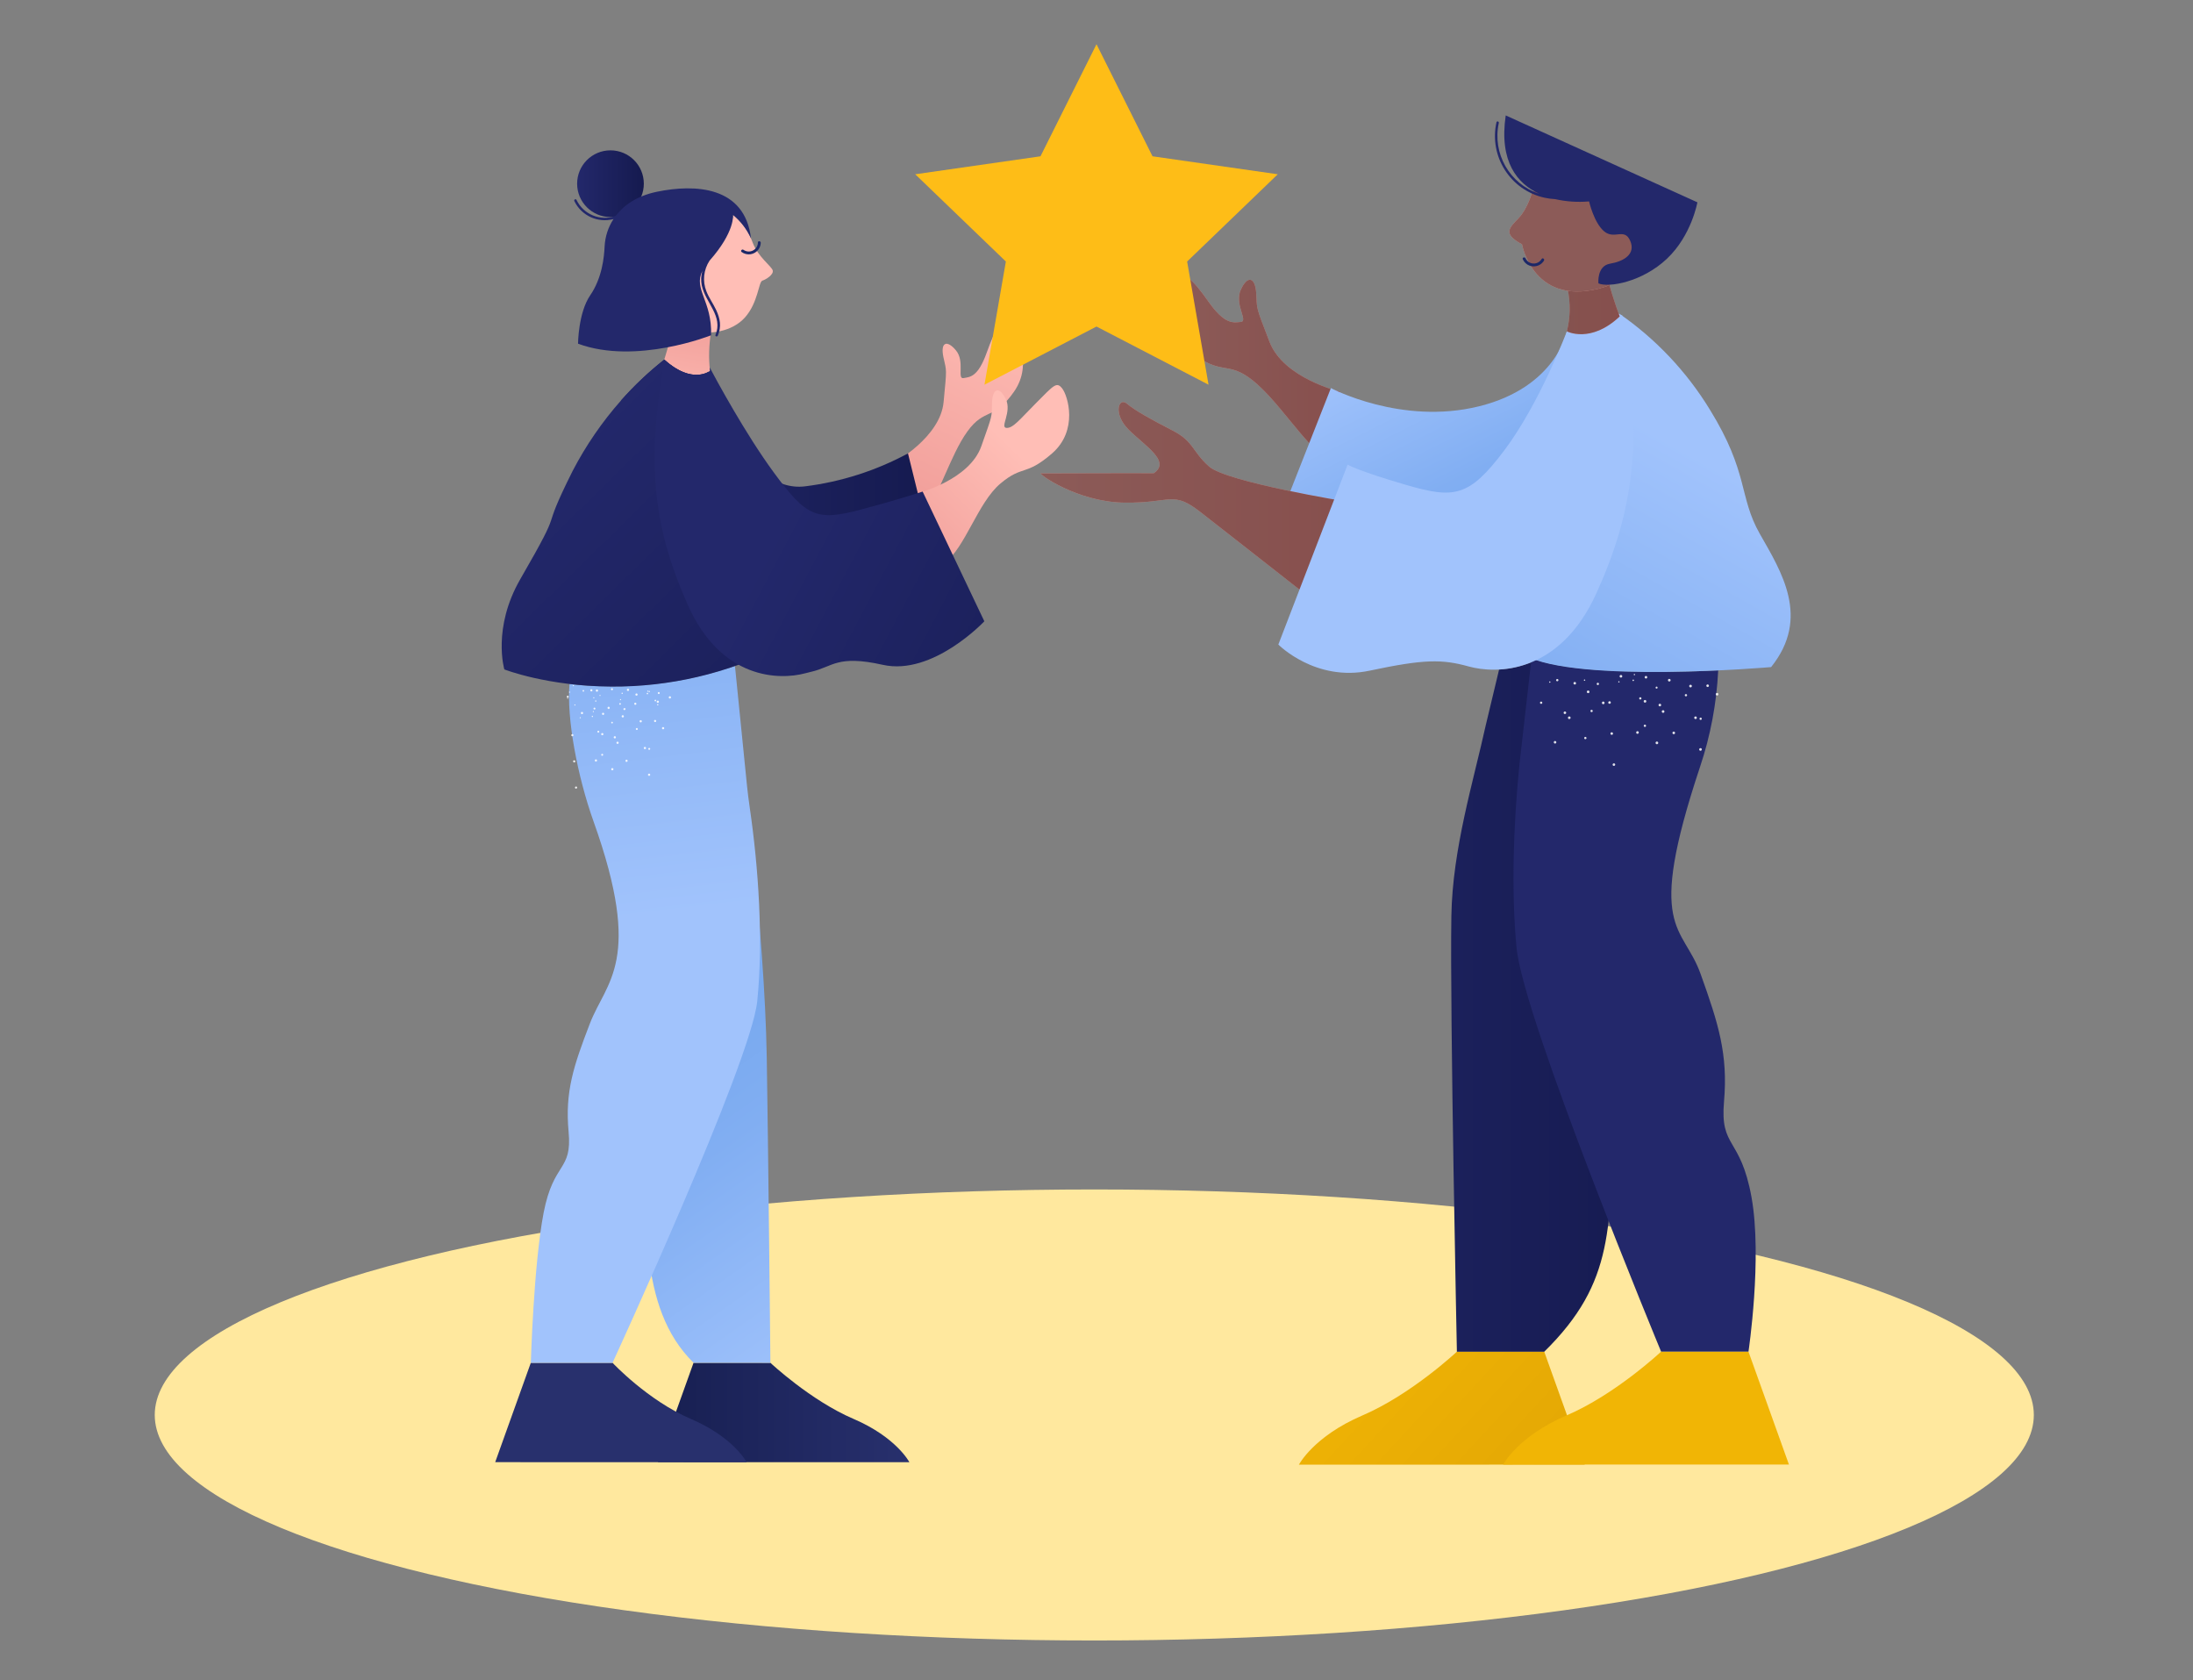 <svg width="496" height="380" viewBox="0 0 496 380" fill="none" xmlns="http://www.w3.org/2000/svg">
<rect x="0" y="0" width="496" height="380" fill="#808080" stroke="none"/>
<mask id="mask0" mask-type="alpha" maskUnits="userSpaceOnUse" x="0" y="0" width="496" height="380">
<rect width="496" height="380" fill="#C4C4C4"/>
</mask>
<g mask="url(#mask0)">
<ellipse cx="247.5" cy="320" rx="212.5" ry="51" fill="#FFE89E"/>
<path d="M202.343 104.538C202.343 104.538 212.665 98.886 213.418 90.934C214.17 82.983 214.115 84.191 213.382 80.792C212.648 77.394 214.165 76.774 216.218 79.245C218.271 81.716 216.42 85.763 217.908 85.509C219.397 85.255 221.195 85.281 223.158 79.773C225.121 74.265 226.356 72.522 227.986 73.785C229.616 75.048 233.892 82.097 229.318 88.618C224.743 95.139 222.69 92.191 218.789 97.589C214.888 102.986 212.274 112.57 208.643 116.898L202.343 104.538Z" fill="url(#paint0_linear)"/>
<path d="M303.087 88.586C303.087 88.586 290.306 85.599 287.121 77.28C283.936 68.961 284.357 70.243 284.128 66.372C283.9 62.5 282.085 62.288 280.618 65.557C279.15 68.825 282.35 72.62 280.674 72.793C278.998 72.965 277.074 73.531 273.319 68.199C269.564 62.867 267.716 61.364 266.342 63.208C264.967 65.052 262.48 73.904 269.345 79.544C276.21 85.184 277.534 81.403 283.339 86.036C289.144 90.669 294.818 100.185 300.013 103.751L303.087 88.586Z" fill="url(#paint1_linear)"/>
<path d="M303.087 88.586C303.087 88.586 290.306 85.599 287.121 77.28C283.936 68.961 284.357 70.243 284.128 66.372C283.9 62.5 282.085 62.288 280.618 65.557C279.15 68.825 282.35 72.62 280.674 72.793C278.998 72.965 277.074 73.531 273.319 68.199C269.564 62.867 267.716 61.364 266.342 63.208C264.967 65.052 262.48 73.904 269.345 79.544C276.21 85.184 277.534 81.403 283.339 86.036C289.144 90.669 294.818 100.185 300.013 103.751L303.087 88.586Z" fill="#401919" fill-opacity="0.6"/>
<path d="M349.266 305.688L358.421 331.228L293.786 331.23C293.786 331.23 297.1 324.838 308.149 320.103C319.197 315.368 329.509 305.688 329.509 305.688H349.266Z" fill="url(#paint2_linear)"/>
<path d="M395.457 305.674L404.613 331.214L339.978 331.216C339.978 331.216 343.292 324.824 354.34 320.089C365.388 315.354 375.7 305.674 375.7 305.674H395.457Z" fill="#F1B505"/>
<path d="M376.207 157.704C368.417 191.897 367.813 187.096 369.013 211.084C370.221 235.071 366.318 226.98 365.118 252.168C363.918 277.356 365.457 289.791 349.266 305.695H329.512C329.512 305.695 327.907 228.887 328.261 207.174C328.504 191.985 333.282 176.597 336.036 164.029L339.054 151.424C341.961 151.263 344.809 150.541 347.44 149.296C354.302 151.593 366.392 152.079 377.304 151.954C377.016 153.824 376.656 155.738 376.207 157.704Z" fill="url(#paint3_linear)"/>
<path d="M395.46 305.673H375.698C375.698 305.673 344.554 230.618 343.001 214.316C341.771 201.358 342.301 186.427 343.663 172.813L346.387 148.921C355.333 152.462 375.558 152.219 388.613 151.616C388.252 159.05 386.868 166.398 384.497 173.453C372.068 210.753 380.609 208.986 384.637 220.273C388.686 231.553 390.851 238.451 389.93 249.113C388.995 259.781 393.649 256.954 396.145 270.737C398.626 284.535 395.46 305.673 395.46 305.673Z" fill="#23286B"/>
<path d="M354.384 74.937C354.384 74.937 352.046 87.557 334.485 91.895C316.925 96.233 301.016 87.763 301.016 87.763L289.826 116.189C289.826 116.189 295.071 121.728 305.814 121.108C316.556 120.488 321.883 118.96 326.635 120.2C331.386 121.439 353.08 122.266 357.625 107.804C362.17 93.342 366.341 71.56 366.341 71.56C366.341 71.56 361.267 76.573 354.384 74.937Z" fill="url(#paint4_linear)"/>
<path d="M304.675 113.461C304.675 113.461 277.406 109.025 273.462 105.504C269.518 101.982 270.081 99.869 265.15 97.333C260.22 94.798 256.698 92.825 254.867 91.276C253.036 89.727 251.627 93.53 255.29 97.193C258.953 100.856 264.899 104.338 260.954 107.015C260.954 107.015 251.29 106.975 235.443 107.048C234.647 107.052 243.598 113.535 254.304 113.676C265.01 113.816 265.151 110.858 271.491 115.789C277.83 120.719 294.271 133.62 294.271 133.62L303.765 116.601" fill="url(#paint5_linear)"/>
<path d="M304.675 113.461C304.675 113.461 277.406 109.025 273.462 105.504C269.518 101.982 270.081 99.869 265.15 97.333C260.22 94.798 256.698 92.825 254.867 91.276C253.036 89.727 251.627 93.53 255.29 97.193C258.953 100.856 264.899 104.338 260.954 107.015C260.954 107.015 251.29 106.975 235.443 107.048C234.647 107.052 243.598 113.535 254.304 113.676C265.01 113.816 265.151 110.858 271.491 115.789C277.83 120.719 294.271 133.62 294.271 133.62L303.765 116.601" fill="#401919" fill-opacity="0.6"/>
<path opacity="0.86" d="M366.293 154.146C366.26 154.069 366.171 154.034 366.094 154.066C366.017 154.099 365.982 154.188 366.014 154.265C366.046 154.342 366.136 154.378 366.213 154.345C366.29 154.313 366.325 154.224 366.293 154.146ZM350.577 154.104C350.5 154.076 350.415 154.116 350.387 154.194C350.35 154.263 350.376 154.349 350.446 154.386C350.451 154.389 350.457 154.392 350.464 154.394C350.543 154.426 350.634 154.388 350.666 154.308C350.699 154.229 350.66 154.138 350.581 154.106C350.579 154.105 350.578 154.105 350.577 154.104ZM358.384 153.661C358.297 153.66 358.226 153.731 358.226 153.818C358.225 153.905 358.296 153.976 358.382 153.976C358.469 153.977 358.54 153.906 358.541 153.82C358.541 153.733 358.471 153.661 358.384 153.661ZM386.413 154.861C386.295 154.754 386.113 154.762 386.007 154.88C386.004 154.882 386.002 154.885 386 154.888C385.896 155.006 385.908 155.186 386.027 155.29C386.027 155.291 386.028 155.291 386.029 155.291C386.147 155.398 386.328 155.39 386.435 155.272C386.437 155.27 386.44 155.267 386.442 155.264C386.546 155.146 386.534 154.966 386.415 154.863C386.414 154.861 386.414 154.861 386.413 154.861ZM365.006 172.632C364.845 172.643 364.724 172.781 364.732 172.941C364.74 173.096 364.872 173.214 365.027 173.206C365.032 173.206 365.037 173.206 365.042 173.205C365.203 173.194 365.324 173.056 365.316 172.896C365.303 172.737 365.165 172.619 365.006 172.632ZM364.507 165.606C364.348 165.618 364.231 165.757 364.243 165.916C364.243 165.916 364.243 165.916 364.243 165.916C364.254 166.078 364.393 166.199 364.554 166.189C364.714 166.179 364.834 166.042 364.826 165.882C364.808 165.721 364.669 165.601 364.507 165.606ZM364.019 158.582C363.857 158.6 363.738 158.739 363.743 158.901C363.751 159.056 363.883 159.174 364.038 159.166C364.043 159.166 364.048 159.166 364.053 159.165C364.212 159.158 364.335 159.024 364.328 158.866C364.328 158.862 364.328 158.859 364.327 158.856C364.316 158.695 364.179 158.574 364.019 158.582ZM378.828 165.623C378.759 165.475 378.583 165.41 378.435 165.479C378.287 165.548 378.222 165.724 378.291 165.872C378.36 166.02 378.536 166.085 378.684 166.016C378.686 166.015 378.688 166.014 378.69 166.014C378.835 165.942 378.896 165.769 378.828 165.623ZM375.686 159.324C375.616 159.176 375.44 159.111 375.292 159.18C375.144 159.25 375.08 159.425 375.149 159.573C375.218 159.721 375.394 159.786 375.542 159.717C375.544 159.716 375.546 159.716 375.547 159.715C375.691 159.643 375.753 159.47 375.686 159.324ZM372.543 153.025C372.464 152.883 372.288 152.826 372.14 152.895C371.995 152.971 371.939 153.149 372.015 153.295C372.088 153.435 372.26 153.493 372.403 153.426C372.548 153.35 372.609 153.175 372.543 153.025ZM351.801 167.589C351.656 167.537 351.496 167.614 351.445 167.759C351.442 167.766 351.44 167.773 351.438 167.78C351.388 167.929 351.467 168.09 351.616 168.14C351.617 168.14 351.618 168.141 351.619 168.141C351.772 168.192 351.936 168.112 351.991 167.961C352.034 167.806 351.951 167.645 351.801 167.589ZM354.037 160.92C353.887 160.866 353.721 160.944 353.667 161.095C353.667 161.096 353.666 161.098 353.666 161.1C353.614 161.252 353.695 161.417 353.846 161.472C354 161.514 354.162 161.432 354.219 161.282C354.269 161.133 354.189 160.972 354.041 160.922C354.039 160.921 354.039 160.921 354.037 160.92ZM356.265 154.24C356.113 154.188 355.948 154.269 355.893 154.42C355.84 154.57 355.919 154.735 356.069 154.788C356.074 154.789 356.079 154.791 356.083 154.792C356.228 154.844 356.388 154.769 356.44 154.624C356.442 154.62 356.443 154.615 356.445 154.611C356.496 154.459 356.416 154.294 356.265 154.24ZM384.863 162.412C384.787 162.291 384.628 162.255 384.507 162.331C384.386 162.407 384.35 162.566 384.426 162.687C384.502 162.808 384.661 162.844 384.782 162.768C384.903 162.692 384.94 162.533 384.863 162.412ZM381.534 157.086C381.458 156.965 381.298 156.929 381.177 157.005C381.057 157.08 381.021 157.24 381.096 157.361C381.172 157.482 381.332 157.518 381.453 157.442C381.573 157.37 381.612 157.214 381.54 157.095C381.537 157.092 381.535 157.089 381.534 157.086ZM358.625 166.652C358.486 166.62 358.346 166.706 358.315 166.846C358.315 166.847 358.314 166.849 358.314 166.85C358.278 166.984 358.357 167.122 358.491 167.157C358.495 167.158 358.499 167.159 358.503 167.16C358.645 167.19 358.786 167.103 358.824 166.963C358.849 166.824 358.762 166.687 358.625 166.652ZM360.039 160.532C359.9 160.5 359.761 160.587 359.729 160.726C359.729 160.727 359.728 160.729 359.728 160.73C359.692 160.864 359.772 161.002 359.906 161.037C359.91 161.038 359.913 161.039 359.917 161.04C360.055 161.073 360.192 160.989 360.227 160.852C360.26 160.712 360.178 160.57 360.039 160.532ZM361.453 154.411C361.314 154.379 361.175 154.466 361.144 154.606C361.144 154.607 361.143 154.609 361.143 154.61C361.104 154.74 361.178 154.876 361.308 154.914C361.316 154.917 361.323 154.919 361.331 154.92C361.47 154.953 361.61 154.866 361.641 154.727C361.641 154.725 361.642 154.724 361.642 154.721C361.672 154.584 361.589 154.448 361.453 154.411ZM371.987 163.877C371.847 163.908 371.755 164.043 371.777 164.184C371.801 164.324 371.934 164.417 372.073 164.393C372.215 164.371 372.312 164.239 372.293 164.098C372.268 163.954 372.132 163.856 371.987 163.877ZM370.953 157.681C370.813 157.712 370.721 157.847 370.742 157.988C370.767 158.128 370.899 158.222 371.039 158.197C371.175 158.178 371.27 158.052 371.251 157.916C371.25 157.911 371.25 157.906 371.248 157.901C371.226 157.759 371.095 157.661 370.953 157.681ZM348.72 158.713C348.604 158.63 348.443 158.655 348.355 158.767C348.271 158.883 348.297 159.044 348.413 159.128C348.415 159.129 348.418 159.132 348.42 159.133C348.527 159.216 348.681 159.197 348.765 159.09C348.768 159.085 348.772 159.081 348.775 159.076C348.861 158.965 348.841 158.805 348.73 158.719C348.727 158.718 348.723 158.716 348.72 158.713ZM352.361 153.595C352.238 153.516 352.076 153.551 351.997 153.673C351.922 153.789 351.949 153.943 352.059 154.026C352.179 154.107 352.341 154.079 352.425 153.962C352.509 153.848 352.486 153.688 352.373 153.604C352.369 153.601 352.365 153.598 352.361 153.595ZM369.665 152.406C369.581 152.403 369.511 152.468 369.508 152.552C369.505 152.636 369.571 152.706 369.655 152.709C369.739 152.712 369.809 152.647 369.812 152.563C369.815 152.479 369.749 152.409 369.665 152.406ZM369.437 153.677C369.343 153.665 369.254 153.725 369.229 153.817C369.208 153.909 369.265 154.001 369.357 154.023C369.443 154.049 369.534 154.001 369.56 153.914C369.562 153.908 369.564 153.901 369.564 153.895C369.589 153.8 369.533 153.702 369.438 153.677H369.437ZM384.566 169.191C384.402 169.217 384.287 169.369 384.309 169.534C384.336 169.696 384.49 169.807 384.653 169.781C384.816 169.754 384.929 169.603 384.91 169.439C384.883 169.275 384.729 169.165 384.566 169.191ZM383.435 162.025C383.271 162.052 383.161 162.206 383.187 162.369C383.214 162.532 383.369 162.643 383.531 162.616C383.695 162.59 383.805 162.435 383.779 162.273C383.752 162.11 383.598 161.999 383.435 162.025ZM382.314 154.861C382.151 154.88 382.034 155.03 382.055 155.193C382.076 155.357 382.224 155.473 382.388 155.453C382.392 155.452 382.397 155.451 382.401 155.45C382.566 155.425 382.68 155.273 382.659 155.108C382.631 154.945 382.478 154.835 382.314 154.861ZM355.107 162.077C354.971 161.98 354.781 162.012 354.684 162.149C354.591 162.281 354.617 162.463 354.745 162.563C354.884 162.658 355.072 162.629 355.175 162.496C355.268 162.361 355.238 162.176 355.107 162.077ZM359.375 156.215C359.241 156.117 359.053 156.147 358.955 156.281C358.857 156.415 358.887 156.603 359.021 156.701C359.022 156.701 359.022 156.702 359.023 156.702C359.157 156.8 359.345 156.77 359.443 156.636C359.541 156.502 359.511 156.315 359.377 156.217C359.377 156.217 359.376 156.216 359.375 156.215ZM370.426 165.363C370.267 165.325 370.108 165.423 370.07 165.581C370.069 165.584 370.069 165.585 370.069 165.587C370.029 165.746 370.122 165.909 370.281 165.953C370.442 165.985 370.601 165.888 370.648 165.731C370.688 165.568 370.588 165.404 370.426 165.363ZM372.126 158.317C371.972 158.276 371.814 158.367 371.773 158.521C371.772 158.528 371.77 158.534 371.769 158.54C371.73 158.697 371.825 158.856 371.981 158.895C371.981 158.895 371.981 158.895 371.982 158.895C372.145 158.935 372.309 158.836 372.349 158.674V158.673C372.389 158.519 372.298 158.362 372.144 158.32C372.139 158.319 372.132 158.317 372.126 158.317ZM374.809 167.704C374.646 167.67 374.485 167.775 374.452 167.938C374.418 168.102 374.522 168.262 374.686 168.296C374.849 168.33 375.009 168.225 375.044 168.063C375.078 167.899 374.974 167.739 374.809 167.704ZM376.211 160.615C376.046 160.59 375.889 160.696 375.852 160.86C375.827 161.02 375.93 161.172 376.088 161.207C376.251 161.241 376.412 161.137 376.445 160.973C376.475 160.811 376.372 160.654 376.211 160.615ZM377.601 153.536C377.439 153.505 377.284 153.61 377.253 153.772C377.222 153.933 377.327 154.088 377.489 154.119C377.652 154.153 377.813 154.048 377.847 153.885C377.871 153.722 377.763 153.568 377.601 153.536ZM388.301 156.709C388.138 156.743 388.032 156.901 388.062 157.064C388.098 157.226 388.258 157.327 388.419 157.293C388.58 157.263 388.686 157.11 388.657 156.949C388.657 156.949 388.657 156.948 388.657 156.947C388.62 156.785 388.464 156.681 388.301 156.709ZM362.772 158.703C362.638 158.613 362.457 158.649 362.367 158.783C362.365 158.786 362.363 158.79 362.36 158.794C362.269 158.929 362.305 159.113 362.439 159.204C362.578 159.297 362.765 159.262 362.86 159.126C362.953 158.988 362.916 158.802 362.78 158.709C362.777 158.707 362.775 158.705 362.772 158.703ZM366.778 152.689C366.644 152.6 366.463 152.635 366.373 152.769C366.371 152.773 366.369 152.776 366.366 152.78C366.275 152.915 366.311 153.099 366.445 153.19C366.584 153.283 366.771 153.248 366.866 153.112C366.959 152.974 366.922 152.788 366.785 152.695C366.783 152.693 366.781 152.692 366.778 152.689ZM374.772 155.299C374.665 155.245 374.536 155.287 374.482 155.394C374.478 155.4 374.475 155.408 374.472 155.415C374.422 155.529 374.475 155.662 374.589 155.712C374.704 155.763 374.837 155.71 374.887 155.595C374.935 155.481 374.885 155.349 374.772 155.299ZM386.22 154.813C386.096 154.81 385.993 154.907 385.99 155.031C385.99 155.031 385.99 155.032 385.99 155.033C385.993 155.155 386.088 155.254 386.21 155.263C386.334 155.264 386.436 155.167 386.44 155.043C386.448 154.923 386.356 154.821 386.236 154.813C386.23 154.813 386.225 154.813 386.22 154.813Z" fill="white"/>
<path d="M366.226 70.926C374.48 76.641 381.451 84.016 386.694 92.579C395.593 106.984 393.211 112.264 398.035 120.749C402.86 129.233 409.558 139.686 400.578 150.863C400.578 150.863 356.584 154.676 344.758 148.166L354.385 74.939C354.384 74.938 359.967 75.583 366.226 70.926Z" fill="url(#paint6_linear)"/>
<path d="M354.384 74.938C354.384 74.938 348.25 91.19 340.247 101.831C332.244 112.473 328.884 112.842 317.891 109.626C306.898 106.41 304.793 105.077 304.793 105.077L289.128 145.766C289.128 145.766 297.509 154.282 309.796 151.669C322.083 149.057 326.156 149.048 332.203 150.728C338.25 152.407 352.67 152.667 361.068 134.156C369.466 115.646 371.928 99.001 366.874 71.252" fill="#A1C3FC"/>
<path d="M354.567 65.445C355.223 68.583 355.161 71.828 354.384 74.938C354.384 74.938 359.769 77.768 366.341 71.561C366.341 71.561 364.973 68.001 363.968 64.259L354.567 65.445Z" fill="url(#paint7_linear)"/>
<path d="M354.567 65.445C355.223 68.583 355.161 71.828 354.384 74.938C354.384 74.938 359.769 77.768 366.341 71.561C366.341 71.561 364.973 68.001 363.968 64.259L354.567 65.445Z" fill="#401919" fill-opacity="0.6"/>
<path d="M346.542 43.405C346.542 43.405 345.555 47.135 343.47 49.329C341.386 51.523 339.74 52.84 344.238 55.254C344.238 55.254 346.871 70.063 363.216 64.798C363.216 64.798 375.722 59.532 373.857 54.377C371.992 49.221 363.874 41.981 363.874 41.981L353.891 39.128L346.542 43.405Z" fill="#FFBEB6"/>
<path d="M346.542 43.405C346.542 43.405 345.555 47.135 343.47 49.329C341.386 51.523 339.74 52.84 344.238 55.254C344.238 55.254 346.871 70.063 363.216 64.798C363.216 64.798 375.722 59.532 373.857 54.377C371.992 49.221 363.874 41.981 363.874 41.981L353.891 39.128L346.542 43.405Z" fill="#401919" fill-opacity="0.6"/>
<path d="M344.416 58.634C345.025 60.003 346.628 60.618 347.997 60.009C348.492 59.788 348.911 59.424 349.197 58.963C349.418 58.614 348.914 58.205 348.69 58.558C348.124 59.549 346.863 59.894 345.873 59.329C345.499 59.116 345.201 58.792 345.021 58.401C344.841 58.027 344.235 58.257 344.416 58.634Z" fill="#1C2868"/>
<path d="M340.555 26.102C339.004 36.668 343.255 41.567 348.11 43.811C341.42 41.598 337.485 34.688 338.995 27.805C339.066 27.458 338.534 27.309 338.463 27.658C336.75 35.363 341.608 42.998 349.313 44.71C350.104 44.886 350.909 44.995 351.718 45.033C354.24 45.601 356.834 45.775 359.408 45.548C359.408 45.548 360.508 50.412 362.837 52.337C365.167 54.261 367.395 51.425 368.712 54.464C370.028 57.502 367.193 59.123 364.154 59.629C361.116 60.136 361.521 64.086 361.521 64.086C363.85 65.099 371.447 63.782 377.018 58.515C382.588 53.249 383.906 45.754 383.906 45.754L340.555 26.102Z" fill="#23286B"/>
<path d="M210.651 123.942C210.651 123.942 208.891 128.551 200.623 128.411C192.362 128.278 189.925 130.038 182.746 133.425C179.498 134.958 175.969 135.807 172.379 135.921C166.511 136.053 160.393 133.822 156.866 126.519C151.44 115.276 141.765 93.438 140.484 90.537C143.458 87.18 146.725 84.095 150.247 81.319C153.678 84.441 156.424 84.934 158.221 84.728C159.086 85.722 159.851 86.8 160.503 87.945C160.621 88.166 160.746 88.394 160.864 88.623C160.864 88.623 168.654 111.616 182.069 109.989C190.229 108.972 198.128 106.445 205.364 102.538L210.651 123.942Z" fill="url(#paint8_linear)"/>
<path d="M207.887 111.441C207.887 111.441 219.274 108.47 221.938 100.94C224.603 93.41 224.256 94.569 224.371 91.094C224.487 87.619 226.109 87.387 227.499 90.283C228.889 93.18 226.109 96.654 227.614 96.77C229.12 96.887 230.635 94.865 234.227 91.259C238.353 87.116 238.967 86.229 240.241 87.851C241.516 89.473 243.949 97.35 237.924 102.563C231.9 107.776 231.352 105.082 226.256 109.368C221.159 113.655 218.268 123.929 213.694 127.245C209.119 130.56 210.991 124.964 210.991 124.964L207.887 111.441Z" fill="url(#paint9_linear)"/>
<path d="M160.857 74.949C160.335 77.897 160.242 80.905 160.581 83.879C160.581 83.879 156.58 87.081 150.246 81.319L153.447 70.522L160.857 74.949Z" fill="url(#paint10_linear)"/>
<path d="M169.769 53.724C169.801 53.796 169.822 53.85 169.838 53.881C169.847 53.89 169.848 53.899 169.853 53.912C169.98 54.199 170.098 54.495 170.212 54.806C171.443 58.145 174.558 60.228 174.774 61.175C174.989 62.123 173.285 63.186 172.419 63.475C171.553 63.763 171.499 68.417 168.484 71.798C165.656 74.97 160.518 75.839 156.743 74.76C153.728 67.7 152.744 62.454 159.106 57.503C166.047 52.096 165.794 48.598 165.794 48.598C167.486 49.988 168.844 51.739 169.769 53.724Z" fill="#FFBEB6"/>
<path d="M138.073 49.086C142.239 49.086 145.616 45.709 145.616 41.543C145.616 37.377 142.239 34 138.073 34C133.907 34 130.53 37.377 130.53 41.543C130.53 45.709 133.907 49.086 138.073 49.086Z" fill="url(#paint11_linear)"/>
<path d="M167.745 56.998C168.951 57.887 170.649 57.629 171.538 56.423C171.859 55.986 172.043 55.463 172.064 54.921C172.083 54.509 171.443 54.402 171.423 54.819C171.421 55.96 170.495 56.883 169.355 56.882C168.925 56.881 168.505 56.746 168.155 56.496C167.815 56.26 167.401 56.76 167.745 56.998Z" fill="#1C2868"/>
<path d="M156.86 308.202H174.243C174.243 308.202 183.316 316.719 193.037 320.884C202.758 325.05 205.674 330.675 205.674 330.675L148.804 330.673L156.86 308.202Z" fill="url(#paint12_linear)"/>
<path d="M120.056 308.202L138.54 308.203C138.54 308.203 146.512 316.719 156.233 320.884C165.954 325.05 168.87 330.675 168.87 330.675L112 330.673L120.056 308.202Z" fill="#28306D"/>
<path d="M174.25 308.203L156.859 308.188C144.011 295.583 146.485 274.526 145.535 254.543C144.585 234.568 145.999 242.49 143.466 223.612C140.286 199.794 141.324 203.888 135.146 176.763C133.547 170.225 132.764 163.513 132.812 156.781C132.879 156.155 132.938 155.588 132.996 155.073C134.675 155.191 136.442 155.264 138.283 155.272C147.278 155.329 156.222 153.924 164.767 151.112C165.834 160.72 167.8 178.612 167.852 178.943C168.522 183.456 168.897 186.151 170.267 193.955C170.377 194.581 170.465 195.207 170.532 195.84C171.665 206.848 173.182 224.341 173.425 239.288C173.72 256.509 174.25 308.203 174.25 308.203Z" fill="url(#paint13_linear)"/>
<path d="M171.267 226.44C169.846 240.26 138.54 308.203 138.54 308.203H120.06C120.06 308.203 120.7 285.96 122.953 274.268C125.221 262.576 129.447 264.976 128.601 255.935C127.761 246.901 129.734 241.047 133.408 231.498C137.075 221.926 145.557 217.413 134.255 185.798C130.559 175.46 128.129 162.37 128.807 154.683C131.951 155.064 135.115 155.26 138.283 155.272C147.797 155.334 157.251 153.761 166.231 150.619L168.963 177.794C169.14 179.488 169.331 180.968 169.567 182.602C171.547 196.164 172.674 212.627 171.267 226.44Z" fill="url(#paint14_linear)"/>
<path opacity="0.86" d="M131.357 162.269C131.329 162.204 131.254 162.174 131.189 162.201C131.124 162.228 131.094 162.304 131.121 162.369C131.148 162.433 131.224 162.464 131.289 162.436C131.355 162.409 131.385 162.334 131.357 162.269ZM130.152 159.379C130.129 159.317 130.06 159.284 129.997 159.306C129.992 159.307 129.988 159.31 129.984 159.312C129.917 159.337 129.883 159.411 129.907 159.478C129.939 159.544 130.016 159.573 130.084 159.547C130.149 159.52 130.179 159.445 130.152 159.379C130.152 159.38 130.152 159.38 130.152 159.379ZM128.947 156.491C128.917 156.424 128.841 156.391 128.772 156.414C128.706 156.446 128.677 156.523 128.703 156.59C128.731 156.655 128.806 156.686 128.871 156.658C128.937 156.632 128.971 156.558 128.947 156.491ZM135.793 157.19C135.743 157.141 135.664 157.142 135.615 157.192C135.567 157.241 135.568 157.321 135.618 157.369C135.667 157.418 135.746 157.417 135.795 157.367C135.844 157.322 135.847 157.247 135.802 157.199C135.799 157.196 135.796 157.193 135.793 157.19ZM148.333 162.872C148.234 162.781 148.08 162.788 147.99 162.888C147.988 162.89 147.986 162.892 147.984 162.894C147.896 162.994 147.907 163.146 148.006 163.233C148.007 163.234 148.007 163.234 148.008 163.235C148.107 163.325 148.26 163.318 148.351 163.218C148.353 163.216 148.354 163.214 148.357 163.212C148.444 163.112 148.434 162.961 148.334 162.873C148.334 162.872 148.334 162.872 148.333 162.872ZM143.845 158.969C143.746 158.882 143.594 158.892 143.507 158.991C143.506 158.992 143.506 158.992 143.505 158.993C143.415 159.095 143.424 159.251 143.527 159.342C143.629 159.432 143.785 159.423 143.876 159.321C143.876 159.32 143.876 159.32 143.877 159.319C143.962 159.213 143.948 159.059 143.845 158.969ZM130.272 177.866C130.136 177.875 130.034 177.991 130.04 178.126C130.047 178.257 130.158 178.357 130.288 178.35C130.293 178.35 130.297 178.349 130.302 178.349C130.437 178.34 130.54 178.224 130.533 178.089C130.523 177.955 130.406 177.855 130.272 177.866ZM129.85 171.938C129.716 171.949 129.617 172.066 129.628 172.199C129.635 172.335 129.752 172.439 129.888 172.431C130.024 172.423 130.128 172.308 130.12 172.171C130.12 172.171 130.12 172.17 130.12 172.17C130.104 172.034 129.987 171.933 129.85 171.938ZM129.438 166.011C129.303 166.027 129.201 166.144 129.205 166.281C129.212 166.411 129.323 166.511 129.454 166.504C129.458 166.504 129.462 166.504 129.467 166.504C129.6 166.498 129.704 166.385 129.699 166.252C129.699 166.249 129.699 166.246 129.698 166.243C129.689 166.107 129.574 166.004 129.438 166.011ZM141.934 171.952C141.876 171.827 141.727 171.773 141.602 171.831C141.477 171.889 141.423 172.038 141.481 172.163C141.539 172.288 141.688 172.342 141.813 172.284C141.815 172.283 141.816 172.283 141.818 172.282C141.939 172.221 141.991 172.075 141.934 171.952ZM139.282 166.638C139.224 166.512 139.075 166.459 138.95 166.517C138.825 166.575 138.77 166.724 138.829 166.849C138.887 166.974 139.036 167.028 139.161 166.97C139.163 166.969 139.164 166.968 139.166 166.967C139.287 166.907 139.339 166.761 139.282 166.638ZM136.631 161.322C136.564 161.202 136.416 161.155 136.291 161.213C136.169 161.278 136.123 161.428 136.187 161.551C136.249 161.669 136.392 161.717 136.513 161.661C136.634 161.596 136.686 161.449 136.631 161.322ZM133.969 156.015C133.913 155.893 133.768 155.839 133.646 155.895C133.524 155.951 133.47 156.096 133.526 156.219C133.527 156.222 133.53 156.226 133.531 156.23C133.59 156.35 133.735 156.4 133.855 156.341C133.857 156.34 133.859 156.339 133.862 156.337C133.978 156.283 134.029 156.146 133.975 156.029C133.974 156.025 133.971 156.02 133.969 156.015ZM147.026 169.243C146.962 169.142 146.827 169.111 146.725 169.175C146.623 169.239 146.592 169.374 146.657 169.476C146.721 169.578 146.855 169.608 146.958 169.544C147.06 169.48 147.09 169.345 147.026 169.243ZM144.217 164.749C144.152 164.647 144.018 164.617 143.915 164.681C143.814 164.745 143.783 164.879 143.847 164.982C143.911 165.083 144.046 165.114 144.148 165.05C144.249 164.99 144.282 164.859 144.222 164.757C144.219 164.754 144.218 164.751 144.217 164.749ZM141.408 160.246C141.391 160.208 141.361 160.178 141.322 160.164L141.313 160.162C141.246 160.133 141.169 160.139 141.107 160.178C141.003 160.243 140.971 160.381 141.037 160.485C141.037 160.486 141.037 160.487 141.038 160.488C141.103 160.588 141.237 160.619 141.339 160.556C141.387 160.528 141.419 160.481 141.428 160.426C141.453 160.367 141.445 160.299 141.408 160.246ZM138.599 155.752C138.534 155.651 138.4 155.62 138.298 155.683C138.194 155.747 138.161 155.884 138.225 155.988C138.29 156.091 138.425 156.124 138.529 156.061C138.633 155.996 138.665 155.858 138.599 155.753C138.599 155.753 138.599 155.753 138.599 155.752ZM128.459 157.327C128.341 157.306 128.226 157.379 128.196 157.495C128.17 157.615 128.245 157.732 128.365 157.758C128.48 157.783 128.595 157.713 128.625 157.599C128.65 157.479 128.577 157.36 128.459 157.327ZM149.128 156.553C149.031 156.482 148.894 156.504 148.823 156.602C148.822 156.604 148.82 156.606 148.819 156.608C148.748 156.699 148.765 156.829 148.855 156.9C148.859 156.903 148.862 156.905 148.866 156.908C148.96 156.981 149.095 156.964 149.168 156.869C149.17 156.867 149.172 156.864 149.174 156.861C149.244 156.763 149.223 156.627 149.128 156.553ZM136.162 170.479C136.044 170.506 135.966 170.619 135.984 170.739C136.005 170.856 136.117 170.935 136.235 170.915C136.354 170.896 136.436 170.786 136.42 170.666C136.399 170.544 136.284 170.461 136.162 170.479ZM135.289 165.251C135.171 165.278 135.093 165.39 135.112 165.51C135.132 165.628 135.244 165.707 135.362 165.687C135.477 165.671 135.557 165.565 135.541 165.449C135.54 165.445 135.54 165.44 135.539 165.436C135.52 165.317 135.408 165.235 135.289 165.251ZM134.415 160.032C134.3 160.048 134.22 160.154 134.236 160.27C134.237 160.274 134.238 160.278 134.239 160.283C134.259 160.401 134.372 160.479 134.49 160.459C134.607 160.438 134.685 160.326 134.666 160.209C134.649 160.094 134.543 160.014 134.429 160.03C134.424 160.03 134.42 160.031 134.415 160.032ZM146.62 156.224C146.571 156.171 146.488 156.167 146.435 156.216C146.382 156.264 146.378 156.347 146.427 156.4C146.475 156.454 146.559 156.457 146.612 156.409C146.663 156.359 146.667 156.278 146.62 156.224ZM134.202 160.8C134.132 160.798 134.073 160.853 134.07 160.924C134.067 160.995 134.123 161.054 134.194 161.057C134.264 161.059 134.323 161.004 134.326 160.933C134.328 160.862 134.273 160.803 134.202 160.8ZM134.307 157.676C134.239 157.671 134.18 157.722 134.175 157.791C134.175 157.794 134.175 157.797 134.175 157.8C134.173 157.871 134.228 157.93 134.299 157.933C134.371 157.936 134.434 157.883 134.44 157.81C134.442 157.738 134.384 157.678 134.311 157.677C134.309 157.676 134.308 157.676 134.307 157.676ZM140.471 158.175C140.45 158.11 140.381 158.074 140.316 158.095C140.312 158.096 140.308 158.098 140.304 158.099C140.238 158.121 140.203 158.193 140.225 158.259C140.226 158.261 140.227 158.263 140.227 158.265C140.256 158.329 140.328 158.362 140.395 158.342C140.462 158.316 140.495 158.242 140.471 158.175ZM128.44 157.786C128.382 157.755 128.309 157.777 128.278 157.836C128.275 157.841 128.273 157.847 128.271 157.852C128.242 157.916 128.272 157.992 128.337 158.02C128.401 158.049 128.476 158.02 128.505 157.955C128.533 157.89 128.504 157.815 128.44 157.786ZM129.738 154.943C129.68 154.912 129.607 154.934 129.576 154.993C129.573 154.998 129.571 155.003 129.569 155.008C129.538 155.07 129.563 155.144 129.625 155.175C129.625 155.175 129.626 155.175 129.626 155.176C129.693 155.206 129.772 155.178 129.803 155.112C129.833 155.049 129.805 154.974 129.742 154.945C129.741 154.943 129.739 154.943 129.738 154.943ZM148.889 159.304C148.848 159.237 148.761 159.217 148.695 159.256C148.694 159.257 148.693 159.258 148.692 159.259C148.623 159.298 148.6 159.387 148.639 159.455C148.641 159.458 148.643 159.462 148.645 159.465C148.686 159.532 148.773 159.552 148.839 159.513C148.84 159.512 148.841 159.511 148.842 159.511C148.912 159.466 148.932 159.374 148.889 159.304ZM146.964 156.298C146.924 156.231 146.837 156.211 146.771 156.251C146.769 156.252 146.768 156.252 146.767 156.253C146.697 156.297 146.676 156.389 146.719 156.459C146.763 156.529 146.855 156.551 146.925 156.507C146.926 156.507 146.927 156.507 146.927 156.506C146.994 156.463 147.014 156.375 146.972 156.308C146.969 156.304 146.966 156.301 146.964 156.298ZM134.01 161.873C133.93 161.863 133.855 161.913 133.834 161.991C133.816 162.069 133.865 162.147 133.943 162.165C134.015 162.188 134.091 162.146 134.113 162.073C134.115 162.068 134.116 162.062 134.117 162.057C134.138 161.976 134.091 161.895 134.01 161.873H134.01ZM134.776 158.388C134.697 158.378 134.621 158.428 134.6 158.506C134.582 158.584 134.631 158.662 134.709 158.681C134.789 158.702 134.871 158.654 134.892 158.574V158.573C134.906 158.491 134.856 158.411 134.776 158.388ZM141.492 160.284C141.48 160.206 141.406 160.151 141.327 160.163C141.326 160.163 141.324 160.164 141.322 160.164L141.313 160.162C141.238 160.181 141.188 160.256 141.201 160.333C141.213 160.412 141.286 160.466 141.365 160.454C141.366 160.454 141.369 160.454 141.37 160.454C141.391 160.448 141.41 160.438 141.427 160.426C141.477 160.397 141.503 160.34 141.492 160.284ZM140.692 156.644C140.612 156.664 140.559 156.741 140.57 156.822C140.591 156.901 140.669 156.95 140.749 156.936C140.827 156.92 140.878 156.844 140.862 156.767C140.862 156.766 140.862 156.766 140.861 156.765C140.847 156.685 140.772 156.632 140.692 156.644ZM146.775 174.963C146.636 174.984 146.539 175.112 146.558 175.252C146.581 175.39 146.71 175.482 146.848 175.46C146.986 175.438 147.081 175.31 147.065 175.171C147.042 175.034 146.913 174.941 146.775 174.963ZM145.821 168.916C145.683 168.939 145.59 169.069 145.612 169.206C145.635 169.344 145.765 169.438 145.903 169.415C146.04 169.392 146.134 169.262 146.111 169.125C146.088 168.988 145.959 168.894 145.821 168.916ZM144.875 162.872C144.738 162.889 144.64 163.014 144.657 163.152C144.674 163.29 144.8 163.388 144.937 163.371C144.941 163.37 144.945 163.37 144.948 163.369C145.088 163.348 145.184 163.22 145.166 163.08C145.143 162.943 145.012 162.849 144.875 162.872ZM143.921 156.825C143.784 156.846 143.69 156.974 143.711 157.11C143.711 157.112 143.711 157.114 143.711 157.115C143.734 157.253 143.864 157.347 144.001 157.324C144.139 157.301 144.233 157.171 144.21 157.034C144.189 156.897 144.061 156.803 143.925 156.825C143.924 156.825 143.923 156.825 143.921 156.825ZM151.726 157.578C151.652 157.457 151.495 157.419 151.374 157.494C151.253 157.567 151.215 157.725 151.29 157.846C151.363 157.967 151.521 158.004 151.642 157.93C151.76 157.854 151.797 157.699 151.726 157.578ZM134.844 171.733C134.71 171.702 134.576 171.783 134.544 171.917C134.543 171.919 134.543 171.92 134.543 171.923C134.509 172.057 134.588 172.194 134.722 172.231C134.858 172.258 134.992 172.177 135.032 172.043C135.065 171.906 134.981 171.767 134.844 171.733C134.845 171.733 134.844 171.733 134.844 171.733ZM136.279 165.787C136.149 165.753 136.016 165.83 135.981 165.96C135.98 165.965 135.978 165.971 135.978 165.976C135.944 166.109 136.025 166.243 136.157 166.276C136.294 166.31 136.433 166.226 136.467 166.089V166.088C136.501 165.959 136.424 165.825 136.293 165.791C136.29 165.789 136.284 165.788 136.279 165.787ZM137.714 159.832C137.576 159.804 137.441 159.892 137.412 160.03C137.384 160.165 137.467 160.298 137.601 160.331C137.734 160.364 137.869 160.281 137.901 160.147C137.902 160.146 137.901 160.144 137.902 160.142C137.936 160.005 137.852 159.866 137.714 159.832C137.715 159.832 137.714 159.832 137.714 159.832ZM138.543 173.708C138.405 173.679 138.27 173.768 138.241 173.905C138.212 174.043 138.301 174.178 138.438 174.207C138.576 174.236 138.711 174.148 138.74 174.01C138.77 173.872 138.681 173.737 138.543 173.708ZM139.725 167.727C139.585 167.706 139.453 167.796 139.422 167.933C139.401 168.068 139.487 168.197 139.621 168.227C139.758 168.256 139.894 168.168 139.923 168.03C139.948 167.892 139.861 167.759 139.725 167.727ZM140.898 161.754C140.762 161.727 140.631 161.816 140.604 161.953C140.579 162.089 140.667 162.22 140.803 162.246C140.941 162.275 141.076 162.187 141.105 162.049C141.126 161.911 141.034 161.78 140.898 161.754ZM142.081 155.772C141.947 155.745 141.816 155.831 141.788 155.965C141.788 155.968 141.788 155.969 141.787 155.971C141.762 156.107 141.85 156.238 141.986 156.265C142.117 156.294 142.246 156.213 142.276 156.082C142.278 156.077 142.279 156.071 142.279 156.066C142.307 155.932 142.22 155.801 142.086 155.774C142.084 155.773 142.082 155.773 142.081 155.772ZM149.926 164.431C149.789 164.46 149.7 164.593 149.725 164.731C149.756 164.868 149.89 164.953 150.026 164.924C150.162 164.899 150.252 164.77 150.227 164.634C150.227 164.633 150.227 164.633 150.226 164.632C150.196 164.496 150.064 164.407 149.926 164.431ZM148.732 158.449C148.596 158.479 148.507 158.612 148.531 158.749C148.557 158.885 148.689 158.975 148.825 158.949C148.961 158.923 149.051 158.791 149.024 158.655C149.024 158.653 149.024 158.651 149.023 158.649C148.999 158.514 148.869 158.424 148.734 158.449C148.734 158.449 148.733 158.449 148.732 158.449ZM131.766 161.04C131.654 160.964 131.5 160.994 131.425 161.107C131.422 161.11 131.421 161.113 131.419 161.116C131.342 161.23 131.372 161.386 131.486 161.462C131.602 161.541 131.76 161.512 131.841 161.396C131.919 161.281 131.888 161.123 131.773 161.044C131.771 161.043 131.769 161.041 131.766 161.04ZM135.146 155.965C135.029 155.892 134.875 155.926 134.799 156.041C134.722 156.155 134.752 156.31 134.866 156.387C134.982 156.466 135.14 156.437 135.221 156.321C135.299 156.205 135.269 156.048 135.153 155.969C135.151 155.968 135.149 155.967 135.146 155.965ZM138.511 163.241C138.421 163.196 138.312 163.232 138.266 163.321C138.263 163.327 138.26 163.333 138.258 163.339C138.216 163.436 138.26 163.548 138.357 163.59C138.453 163.632 138.566 163.588 138.608 163.492C138.65 163.395 138.606 163.284 138.511 163.241ZM140.319 159.014C140.225 158.97 140.113 159.011 140.069 159.106C140.068 159.108 140.067 159.11 140.066 159.111C140.023 159.209 140.067 159.321 140.164 159.365C140.261 159.407 140.374 159.364 140.417 159.267C140.46 159.17 140.417 159.056 140.319 159.014ZM148.17 162.831C148.066 162.828 147.979 162.911 147.976 163.015C147.976 163.016 147.976 163.017 147.976 163.017C147.979 163.12 148.059 163.204 148.162 163.211C148.267 163.212 148.353 163.129 148.357 163.025C148.362 162.924 148.285 162.837 148.184 162.831C148.179 162.831 148.175 162.831 148.17 162.831ZM148.221 158.236C148.12 158.235 148.037 158.316 148.036 158.416C148.036 158.419 148.036 158.421 148.036 158.423C148.033 158.528 148.115 158.614 148.22 158.617C148.22 158.617 148.221 158.617 148.221 158.617C148.327 158.614 148.412 158.529 148.416 158.423C148.415 158.318 148.329 158.235 148.223 158.236C148.223 158.236 148.222 158.236 148.221 158.236ZM132.078 156.099C132.01 156.024 131.894 156.017 131.818 156.085C131.817 156.086 131.815 156.088 131.813 156.09C131.737 156.159 131.731 156.278 131.8 156.353C131.804 156.357 131.807 156.361 131.81 156.364C131.883 156.437 132.002 156.438 132.076 156.365C132.15 156.292 132.15 156.174 132.078 156.099ZM146.517 156.706C146.444 156.657 146.344 156.677 146.295 156.751C146.293 156.755 146.29 156.759 146.288 156.763C146.237 156.833 146.252 156.931 146.321 156.982C146.326 156.986 146.331 156.989 146.335 156.992C146.414 157.044 146.52 157.023 146.573 156.945C146.624 156.868 146.603 156.764 146.527 156.713C146.524 156.71 146.521 156.708 146.517 156.706Z" fill="white"/>
<path d="M176.223 146.39C164.456 152.309 151.454 155.352 138.283 155.27C123.756 155.196 114.067 151.39 114.067 151.39C114.067 151.39 111.291 142.046 117.689 130.958C128.387 112.434 121.496 122.528 129.521 106.492C132.51 100.746 136.192 95.388 140.484 90.537C143.458 87.18 146.726 84.095 150.247 81.319C155.563 86.163 159.244 84.676 160.283 84.08C160.327 85.368 160.4 86.657 160.503 87.945C161.858 105.365 168.161 122.992 171.776 134.095C171.982 134.721 172.181 135.332 172.38 135.921C174.566 142.415 176.223 146.39 176.223 146.39Z" fill="url(#paint15_linear)"/>
<path d="M222.63 140.507C222.63 140.507 211.011 152.884 199.666 150.351C189.314 148.039 188.386 150.8 183.497 151.92C183.033 152.03 182.555 152.148 182.054 152.28C176.444 153.775 163.088 153.878 155.497 136.657C148.119 119.973 145.925 105.593 150.313 81.377C156.608 87.061 160.584 83.881 160.584 83.881C160.555 83.616 160.533 83.351 160.511 83.093C161.91 85.729 168.58 98.113 175.074 106.933C182.378 116.858 184.653 117.948 194.895 115.194C196.588 114.745 198.156 114.303 199.599 113.906C205.165 112.323 208.678 111.174 208.678 111.174L222.63 140.507Z" fill="url(#paint16_linear)"/>
<path d="M169.854 53.916C168.484 42.076 157.185 41.578 148.565 43.368C144.056 44.304 141.101 46.389 139.267 48.816C135.815 50.09 131.96 48.519 130.381 45.196C130.22 44.879 129.743 45.158 129.904 45.475C131.493 48.781 135.207 50.49 138.752 49.545C137.554 51.386 136.864 53.511 136.75 55.705C136.637 58.123 136.2 62.83 133.491 66.785C130.781 70.74 130.736 77.728 130.736 77.728C143.882 82.587 160.838 75.818 160.838 75.818C161.05 67.963 156.807 65.479 158.852 61.273C158.546 62.341 158.502 63.469 158.724 64.558C159.536 68.444 163.616 71.484 161.82 75.761C161.682 76.088 162.217 76.231 162.352 75.908C163.208 73.871 162.897 72.081 161.975 70.1C161.301 68.652 160.339 67.364 159.763 65.867C158.861 63.577 159.132 60.991 160.49 58.939C166.274 52.41 165.791 48.598 165.791 48.598C167.535 50.035 168.925 51.855 169.854 53.916Z" fill="#23286B"/>
<path d="M248 10L260.67 35.347L289 39.411L268.5 59.141L273.339 87L248 73.847L222.66 87L227.5 59.141L207 39.411L235.33 35.347L248 10Z" fill="#FEBD17"/>
</g>
<defs>
<linearGradient id="paint0_linear" x1="229.542" y1="66.616" x2="208.266" y2="110.735" gradientUnits="userSpaceOnUse">
<stop stop-color="#FFBEB6"/>
<stop offset="0.593" stop-color="#F7ADA7"/>
<stop offset="1" stop-color="#F2A19C"/>
</linearGradient>
<linearGradient id="paint1_linear" x1="264.75" y1="83.103" x2="303.087" y2="83.103" gradientUnits="userSpaceOnUse">
<stop stop-color="#FFBEB6"/>
<stop offset="1" stop-color="#F2A19C"/>
</linearGradient>
<linearGradient id="paint2_linear" x1="301.226" y1="299.721" x2="382.119" y2="374.391" gradientUnits="userSpaceOnUse">
<stop stop-color="#F1B505"/>
<stop offset="1" stop-color="#D89C05"/>
</linearGradient>
<linearGradient id="paint3_linear" x1="260.422" y1="227.495" x2="380.674" y2="227.495" gradientUnits="userSpaceOnUse">
<stop stop-color="#23286B"/>
<stop offset="0.353" stop-color="#1E2361"/>
<stop offset="1" stop-color="#151A4F"/>
</linearGradient>
<linearGradient id="paint4_linear" x1="318.708" y1="75.124" x2="341.156" y2="120.02" gradientUnits="userSpaceOnUse">
<stop stop-color="#A1C3FC"/>
<stop offset="0.696" stop-color="#81AEF2"/>
<stop offset="1" stop-color="#78A9EF"/>
</linearGradient>
<linearGradient id="paint5_linear" x1="235.393" y1="112.27" x2="304.675" y2="112.27" gradientUnits="userSpaceOnUse">
<stop stop-color="#FFBEB6"/>
<stop offset="1" stop-color="#F2A19C"/>
</linearGradient>
<linearGradient id="paint6_linear" x1="383.309" y1="102.863" x2="337.343" y2="184.639" gradientUnits="userSpaceOnUse">
<stop stop-color="#A1C3FC"/>
<stop offset="0.696" stop-color="#81AEF2"/>
<stop offset="1" stop-color="#78A9EF"/>
</linearGradient>
<linearGradient id="paint7_linear" x1="354.384" y1="69.92" x2="366.341" y2="69.92" gradientUnits="userSpaceOnUse">
<stop stop-color="#EEA89F"/>
<stop offset="1" stop-color="#F2A19C"/>
</linearGradient>
<linearGradient id="paint8_linear" x1="140.484" y1="108.623" x2="210.651" y2="108.623" gradientUnits="userSpaceOnUse">
<stop stop-color="#23286B"/>
<stop offset="0.353" stop-color="#1E2361"/>
<stop offset="1" stop-color="#151A4F"/>
</linearGradient>
<linearGradient id="paint9_linear" x1="227.558" y1="99.646" x2="204.091" y2="123.896" gradientUnits="userSpaceOnUse">
<stop stop-color="#FFBEB6"/>
<stop offset="1" stop-color="#F2A19C"/>
</linearGradient>
<linearGradient id="paint10_linear" x1="153.206" y1="96.791" x2="156.822" y2="73.541" gradientUnits="userSpaceOnUse">
<stop stop-color="#FFBEB6"/>
<stop offset="1" stop-color="#F2A19C"/>
</linearGradient>
<linearGradient id="paint11_linear" x1="130.53" y1="41.543" x2="145.617" y2="41.543" gradientUnits="userSpaceOnUse">
<stop stop-color="#23286B"/>
<stop offset="0.353" stop-color="#1E2361"/>
<stop offset="1" stop-color="#151A4F"/>
</linearGradient>
<linearGradient id="paint12_linear" x1="205.673" y1="319.439" x2="148.804" y2="319.439" gradientUnits="userSpaceOnUse">
<stop stop-color="#28306D"/>
<stop offset="0.51" stop-color="#1F275F"/>
<stop offset="1" stop-color="#171F51"/>
</linearGradient>
<linearGradient id="paint13_linear" x1="207.332" y1="296.385" x2="161.076" y2="230.446" gradientUnits="userSpaceOnUse">
<stop stop-color="#A1C3FC"/>
<stop offset="0.696" stop-color="#81AEF2"/>
<stop offset="1" stop-color="#78A9EF"/>
</linearGradient>
<linearGradient id="paint14_linear" x1="140.624" y1="208.085" x2="127.349" y2="95.795" gradientUnits="userSpaceOnUse">
<stop stop-color="#A1C3FC"/>
<stop offset="0.696" stop-color="#81AEF2"/>
<stop offset="1" stop-color="#78A9EF"/>
</linearGradient>
<linearGradient id="paint15_linear" x1="123.363" y1="103.701" x2="214.096" y2="195.896" gradientUnits="userSpaceOnUse">
<stop stop-color="#23286B"/>
<stop offset="0.353" stop-color="#1E2361"/>
<stop offset="1" stop-color="#151A4F"/>
</linearGradient>
<linearGradient id="paint16_linear" x1="174.002" y1="122.118" x2="268.149" y2="171.874" gradientUnits="userSpaceOnUse">
<stop stop-color="#23286B"/>
<stop offset="0.353" stop-color="#1E2361"/>
<stop offset="1" stop-color="#151A4F"/>
</linearGradient>
</defs>
</svg>
